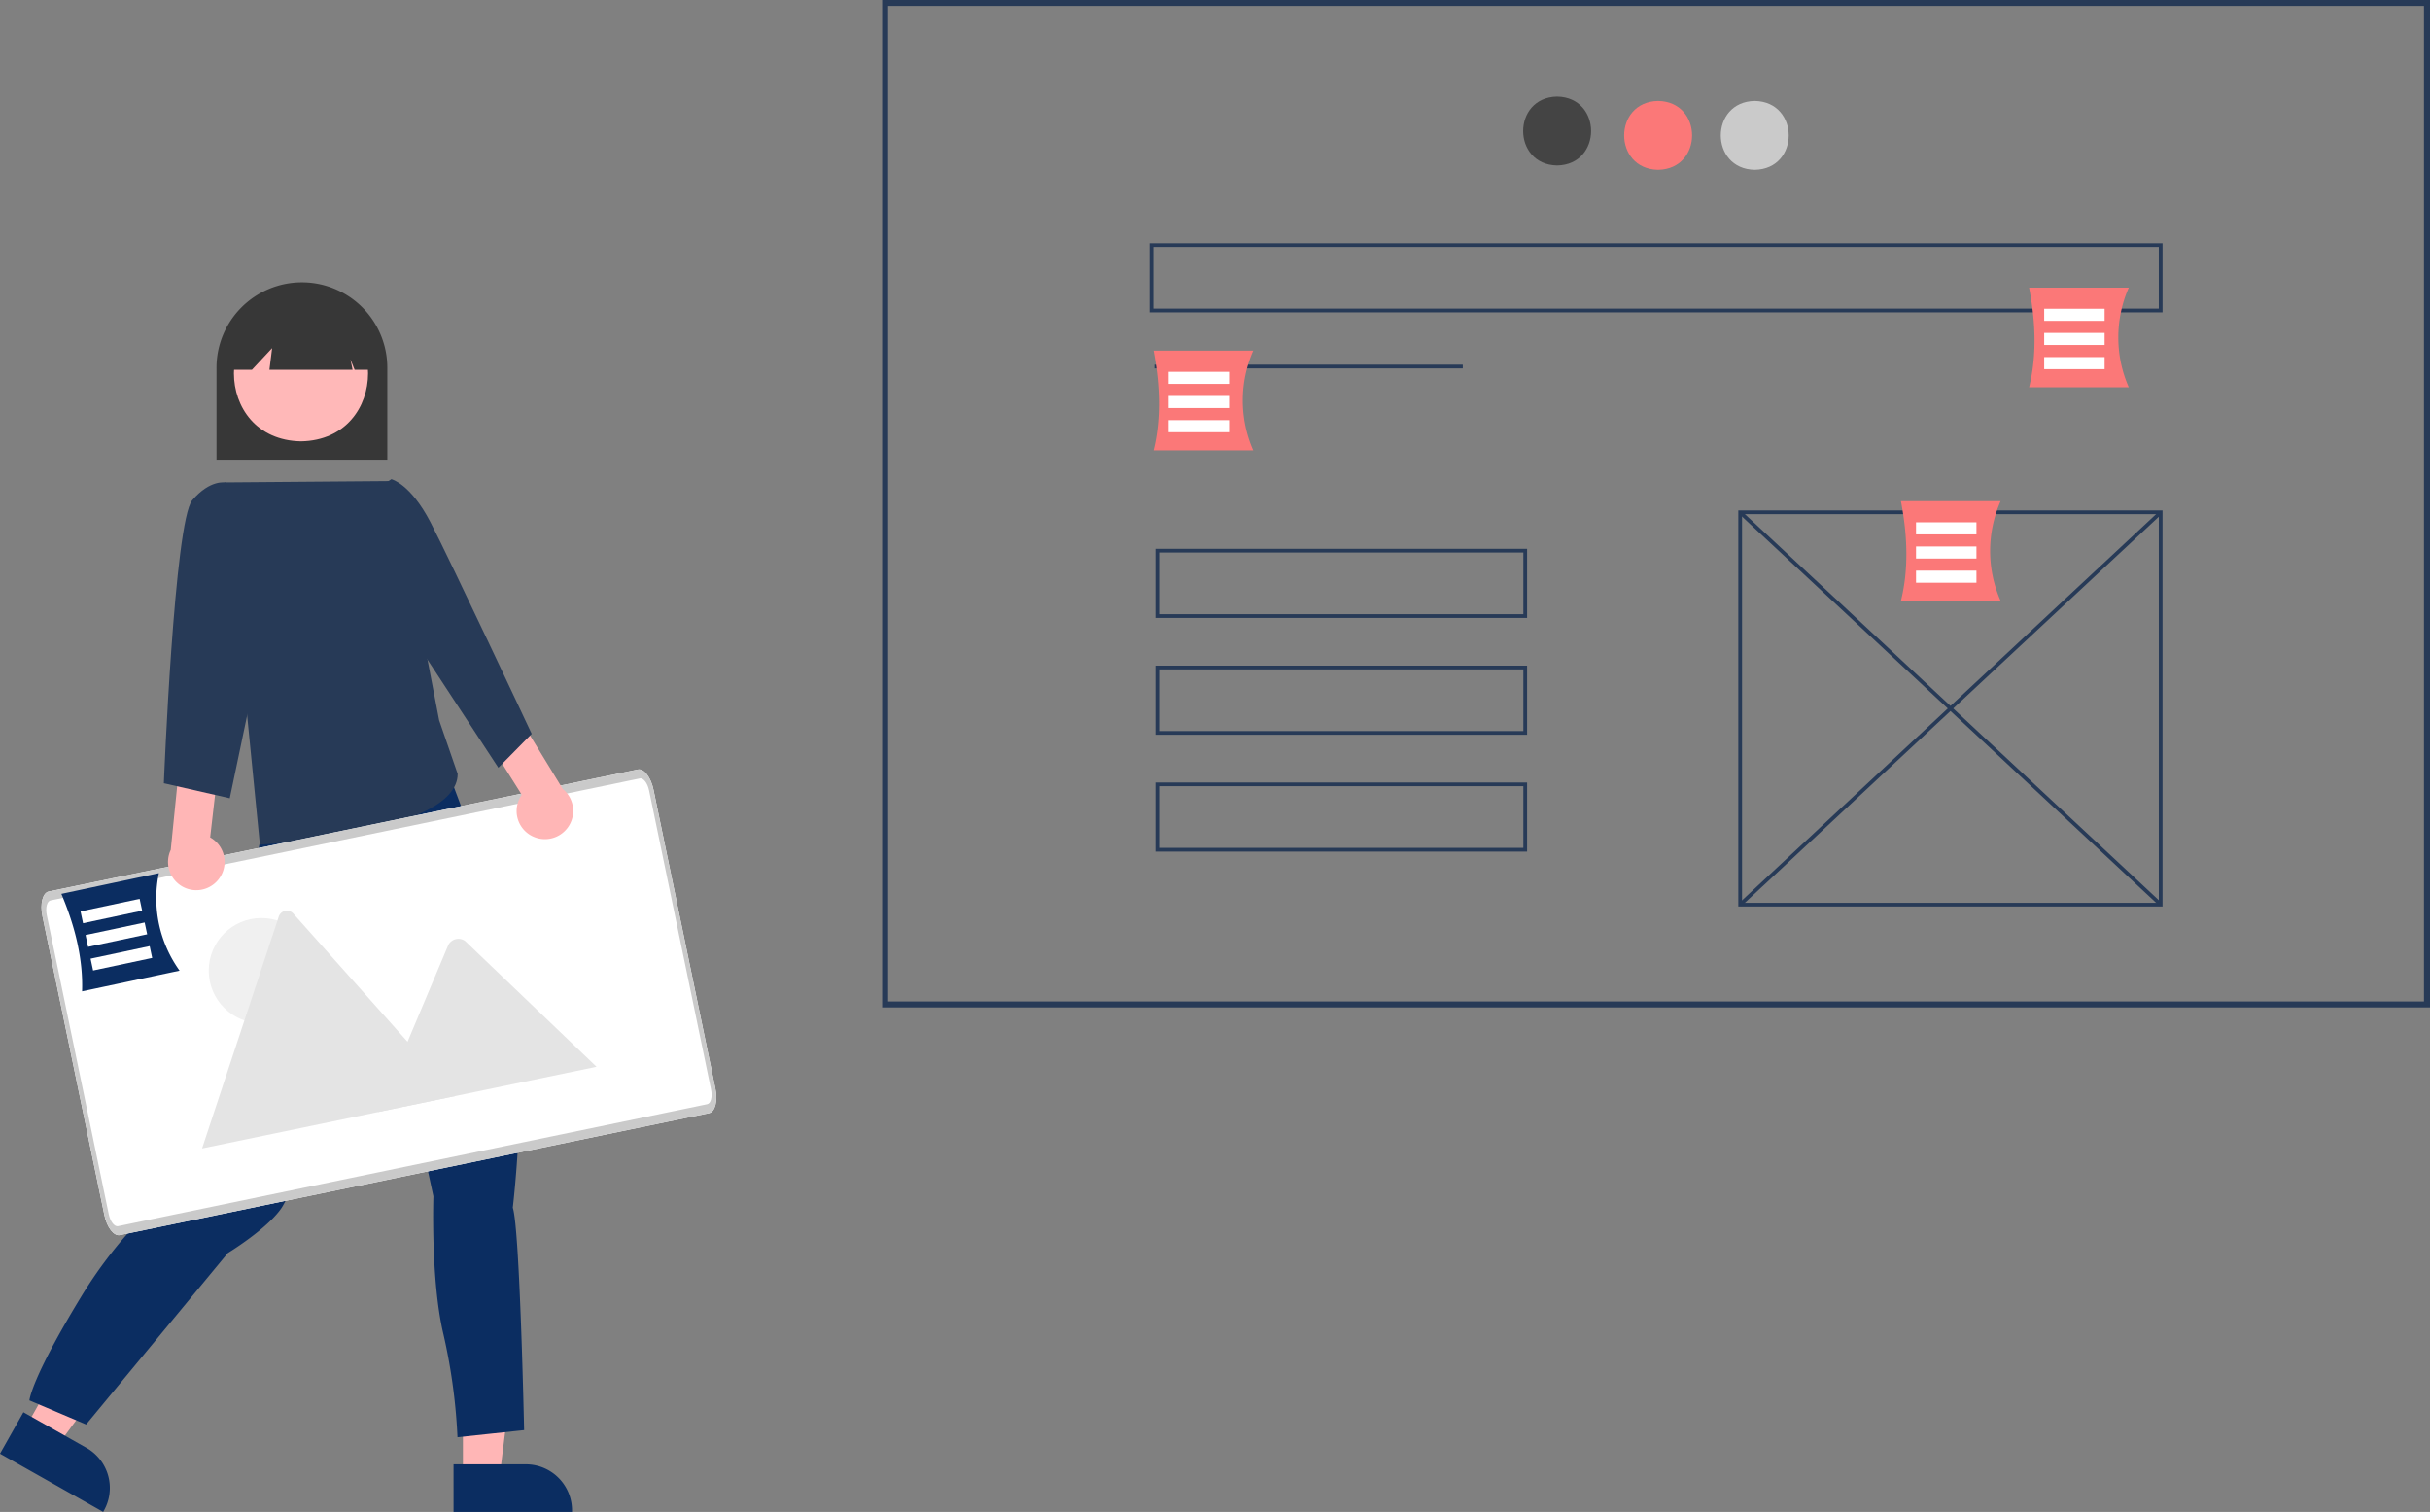 <svg xmlns="http://www.w3.org/2000/svg" width="557.148" height="346.751" viewBox="0 0 557.148 346.751">
  <rect x="0" y="0" width="557.148" height="346.751" fill="#808080" stroke="none"/>
  <g id="website-redesign" transform="translate(-52.852 0)">
    <rect id="Rectangle_541" data-name="Rectangle 541" width="353.518" height="229.679" transform="translate(255.794 0.687)" fill="none"/>
    <path id="Path_4444" data-name="Path 4444" d="M883.476,428.579H528.583V197.526H883.475ZM529.958,427.2H882.1V198.9H529.957Z" transform="translate(-273.476 -197.526)" fill="#273a57"/>
    <path id="Path_4445" data-name="Path 4445" d="M750.963,231.221c10.384.177,10.382,15.623,0,15.8C740.579,246.842,740.581,231.4,750.963,231.221Z" transform="translate(-341.097 -209.07)" fill="#444"/>
    <path id="Path_4446" data-name="Path 4446" d="M783.3,231.221c10.384.177,10.382,15.623,0,15.8C772.915,246.842,772.917,231.4,783.3,231.221Z" transform="translate(-350.277 -208.07)" fill="#fb7878"/>
    <path id="Path_4447" data-name="Path 4447" d="M815.633,231.221c10.384.177,10.382,15.623,0,15.8C805.25,246.842,805.252,231.4,815.633,231.221Z" transform="translate(-360.457 -208.07)" fill="#cacaca"/>
    <rect id="Rectangle_542" data-name="Rectangle 542" width="70.703" height="0.857" transform="translate(317.534 83.636)" fill="#273a57"/>
    <path id="Path_4448" data-name="Path 4448" d="M911.557,458.742H814.286V367.9h97.271Zm-96.414-.857H910.7V368.756H815.143Z" transform="translate(-362.879 -250.84)" fill="#273a57"/>
    <rect id="Rectangle_543" data-name="Rectangle 543" width="0.857" height="131.883" transform="matrix(0.682, -0.731, 0.731, 0.682, 451.543, 117.804)" fill="#273a57"/>
    <rect id="Rectangle_544" data-name="Rectangle 544" width="131.883" height="0.857" transform="matrix(0.731, -0.682, 0.682, 0.731, 451.541, 207.161)" fill="#273a57"/>
    <path id="Path_4449" data-name="Path 4449" d="M850.082,294.569H617.831V278.714H850.082Zm-231.393-.857H849.224V279.571H618.688Z" transform="translate(-301.403 -222.932)" fill="#273a57"/>
    <path id="Path_4450" data-name="Path 4450" d="M704.048,396.569H618.831V380.714h85.217Zm-84.359-.857h83.5V381.571h-83.5Z" transform="translate(-301.067 -254.85)" fill="#273a57"/>
    <path id="Path_4451" data-name="Path 4451" d="M704.048,435.569H618.831V419.714h85.217Zm-84.359-.857h83.5V420.571h-83.5Z" transform="translate(-301.067 -267.054)" fill="#273a57"/>
    <path id="Path_4452" data-name="Path 4452" d="M704.048,474.569H618.831V458.714h85.217Zm-84.359-.857h83.5V459.571h-83.5Z" transform="translate(-301.067 -279.258)" fill="#273a57"/>
    <path id="Path_4453" data-name="Path 4453" d="M640.9,337.437H618.047c1.764-7.1,1.551-14.781,0-22.856H640.9A28.412,28.412,0,0,0,640.9,337.437Z" transform="translate(-300.715 -234.155)" fill="#fb7878"/>
    <rect id="Rectangle_545" data-name="Rectangle 545" width="13.852" height="2.77" transform="translate(320.8 85.274)" fill="#fff"/>
    <rect id="Rectangle_546" data-name="Rectangle 546" width="13.852" height="2.77" transform="translate(320.8 90.815)" fill="#fff"/>
    <rect id="Rectangle_547" data-name="Rectangle 547" width="13.852" height="2.77" transform="translate(320.8 96.356)" fill="#fff"/>
    <path id="Path_4454" data-name="Path 4454" d="M891.41,387.674H868.554c1.764-7.1,1.551-14.781,0-22.856H891.41A28.412,28.412,0,0,0,891.41,387.674Z" transform="translate(-379.861 -249.876)" fill="#fb7878"/>
    <rect id="Rectangle_548" data-name="Rectangle 548" width="13.852" height="2.77" transform="translate(492.156 119.79)" fill="#fff"/>
    <rect id="Rectangle_549" data-name="Rectangle 549" width="13.852" height="2.77" transform="translate(492.156 125.332)" fill="#fff"/>
    <rect id="Rectangle_550" data-name="Rectangle 550" width="13.852" height="2.77" transform="translate(492.156 130.872)" fill="#fff"/>
    <path id="Path_4455" data-name="Path 4455" d="M934.18,316.392H911.324c1.764-7.1,1.551-14.781,0-22.856H934.18A28.412,28.412,0,0,0,934.18,316.392Z" transform="translate(-393.245 -227.57)" fill="#fb7878"/>
    <rect id="Rectangle_551" data-name="Rectangle 551" width="13.852" height="2.77" transform="translate(521.542 70.814)" fill="#fff"/>
    <rect id="Rectangle_552" data-name="Rectangle 552" width="13.852" height="2.77" transform="translate(521.542 76.355)" fill="#fff"/>
    <rect id="Rectangle_553" data-name="Rectangle 553" width="13.852" height="2.77" transform="translate(521.542 81.896)" fill="#fff"/>
    <path id="Path_4456" data-name="Path 4456" d="M343.654,332.511H304.491V311.556a19.582,19.582,0,1,1,39.163,0Z" transform="translate(-202.001 -227.081)" fill="#373737"/>
    <path id="Path_4457" data-name="Path 4457" d="M232.042,477.994h8.423l4.008-32.49H232.041Z" transform="translate(-73.049 -139.409)" fill="#ffb6b6"/>
    <path id="Path_4458" data-name="Path 4458" d="M383.808,686.315H400.4a10.572,10.572,0,0,1,10.572,10.571v.344H383.809Z" transform="translate(-226.969 -350.48)" fill="#0b2d61"/>
    <path id="Path_4459" data-name="Path 4459" d="M85.489,463.545l7.335,4.141,19.463-26.323-10.826-6.112Z" transform="translate(-26.751 -136.201)" fill="#ffb6b6"/>
    <path id="Path_4460" data-name="Path 4460" d="M237.182,668.934l14.446,8.155h0a10.572,10.572,0,0,1,4.008,14.4l-.169.3-23.652-13.352Z" transform="translate(-178.964 -345.041)" fill="#0b2d61"/>
    <path id="Path_4461" data-name="Path 4461" d="M294.607,465.065l-.65,3.25s-1.95,1.95-.975,2.925.65,5.525.65,5.525c-.545,8.3-11.387,54.922-13.326,64.028,0,0-14.951,9.75-26.651,28.926s-12.026,24.051-12.026,24.051l13,5.525,32.5-39.327s9.1-5.525,12.351-10.4,23.4-55.253,23.4-55.253l11.376,52.653s-.65,19.176,2.275,31.527a132.276,132.276,0,0,1,3.25,23.726l15.276-1.625s-.975-46.152-2.6-51.028c0,0,6.825-56.228-6.825-78.654l-11-29.33-10.775-4.147Z" transform="translate(-182.034 -272.6)" fill="#0b2d61"/>
    <path id="Path_4462" data-name="Path 4462" d="M325.695,299.43c20.507.35,20.5,30.854,0,31.2C305.187,330.281,305.19,299.777,325.695,299.43Z" transform="translate(-203.831 -229.414)" fill="#ffb8b8"/>
    <path id="Path_4463" data-name="Path 4463" d="M341.249,312.523h-3.485l-.949-2.373.475,2.373H318.227l.62-4.965-4.634,4.965h-4.622v-2.691a15.829,15.829,0,1,1,31.658,0Z" transform="translate(-203.603 -227.716)" fill="#373737"/>
    <path id="Path_4464" data-name="Path 4464" d="M345.824,358.1l-38.754.314,8.191,83.076s45.319-2.392,45.347-16.225l-4.246-12.292Z" transform="translate(-202.821 -247.775)" fill="#273a57"/>
    <path id="Path_138" data-name="Path 138" d="M398.73,533.182,263.637,561.158c-1.381.282-2.975-1.775-3.562-4.6l-14.2-68.568c-.585-2.826.062-5.346,1.442-5.637l135.093-27.976c1.381-.282,2.975,1.775,3.562,4.6l14.2,68.567C400.756,530.371,400.108,532.893,398.73,533.182Z" transform="translate(-183.296 -277.893)" fill="#fff"/>
    <g id="Group_38" data-name="Group 38" transform="translate(99.187 208.859)">
      <circle id="Ellipse_7" data-name="Ellipse 7" cx="12.064" cy="12.064" r="12.064" transform="translate(1.524 1.688)" fill="#f0f0f0"/>
      <path id="Path_63" data-name="Path 63" d="M357.883,543.992l-57.952,12a1.218,1.218,0,0,1-.22.027L317.29,502.87a1.959,1.959,0,0,1,3.341-.692l24.992,28.05,1.2,1.342Z" transform="translate(-299.711 -501.508)" fill="#e4e4e4"/>
      <path id="Path_65" data-name="Path 65" d="M408.509,540.253l-50.124,10.38,6.791-16.119.488-1.161,8.849-21.007a2.615,2.615,0,0,1,3.757-1.015,2.331,2.331,0,0,1,.229.189Z" transform="translate(-318.072 -504.451)" fill="#e4e4e4"/>
    </g>
    <path id="Path_138-2" data-name="Path 138" d="M398.73,533.182,263.637,561.158c-1.381.282-2.975-1.775-3.562-4.6l-14.2-68.568c-.585-2.826.062-5.346,1.442-5.637l135.093-27.976c1.381-.282,2.975,1.775,3.562,4.6l14.2,68.567C400.756,530.371,400.108,532.893,398.73,533.182ZM247.741,484.4c-.829.172-1.215,1.687-.865,3.382l14.2,68.567c.351,1.7,1.308,2.93,2.137,2.76l135.093-27.976c.829-.172,1.215-1.686.865-3.382l-14.2-68.567c-.351-1.7-1.308-2.93-2.137-2.76Z" transform="translate(-183.296 -277.893)" fill="#cacaca"/>
    <path id="Path_4465" data-name="Path 4465" d="M405.549,463.68a6.443,6.443,0,0,1-2.524-9.551l-7.848-12.457,6.407-6.615L412.42,452.8a6.478,6.478,0,0,1-6.871,10.877Z" transform="translate(-230.543 -271.855)" fill="#ffb6b6"/>
    <path id="Path_4466" data-name="Path 4466" d="M354.808,361.179l5.622-3.7s4.339.973,8.953,9.849,23.224,48.557,23.224,48.557l-7.649,7.766-20.406-31.131Z" transform="translate(-217.845 -247.577)" fill="#273a57"/>
    <path id="Path_4467" data-name="Path 4467" d="M299.408,478.629a6.443,6.443,0,0,0-1.859-9.7l1.684-14.626-8.639-3.191L288.507,471.8a6.478,6.478,0,0,0,10.9,6.832Z" transform="translate(-196.509 -276.878)" fill="#ffb6b6"/>
    <path id="Path_4468" data-name="Path 4468" d="M305.729,365.707l-5.1-7.127s-3.489-.774-7.612,4.035-6.527,64.929-6.527,64.929l15.116,3.435,8.932-42.6Z" transform="translate(-196.073 -247.909)" fill="#273a57"/>
    <path id="Path_4470" data-name="Path 4470" d="M279.4,511.344l-22.357,4.747c.251-7.312-1.552-14.781-4.747-22.357l22.357-4.747A28.412,28.412,0,0,0,279.4,511.344Z" transform="translate(-185.373 -288.731)" fill="#0b2d61"/>
    <rect id="Rectangle_554" data-name="Rectangle 554" width="13.852" height="2.77" transform="translate(71.318 209.024) rotate(-11.987)" fill="#fff"/>
    <rect id="Rectangle_555" data-name="Rectangle 555" width="13.852" height="2.77" transform="translate(72.469 214.444) rotate(-11.987)" fill="#fff"/>
    <rect id="Rectangle_556" data-name="Rectangle 556" width="13.852" height="2.77" transform="translate(73.62 219.864) rotate(-11.987)" fill="#fff"/>
  </g>
</svg>
